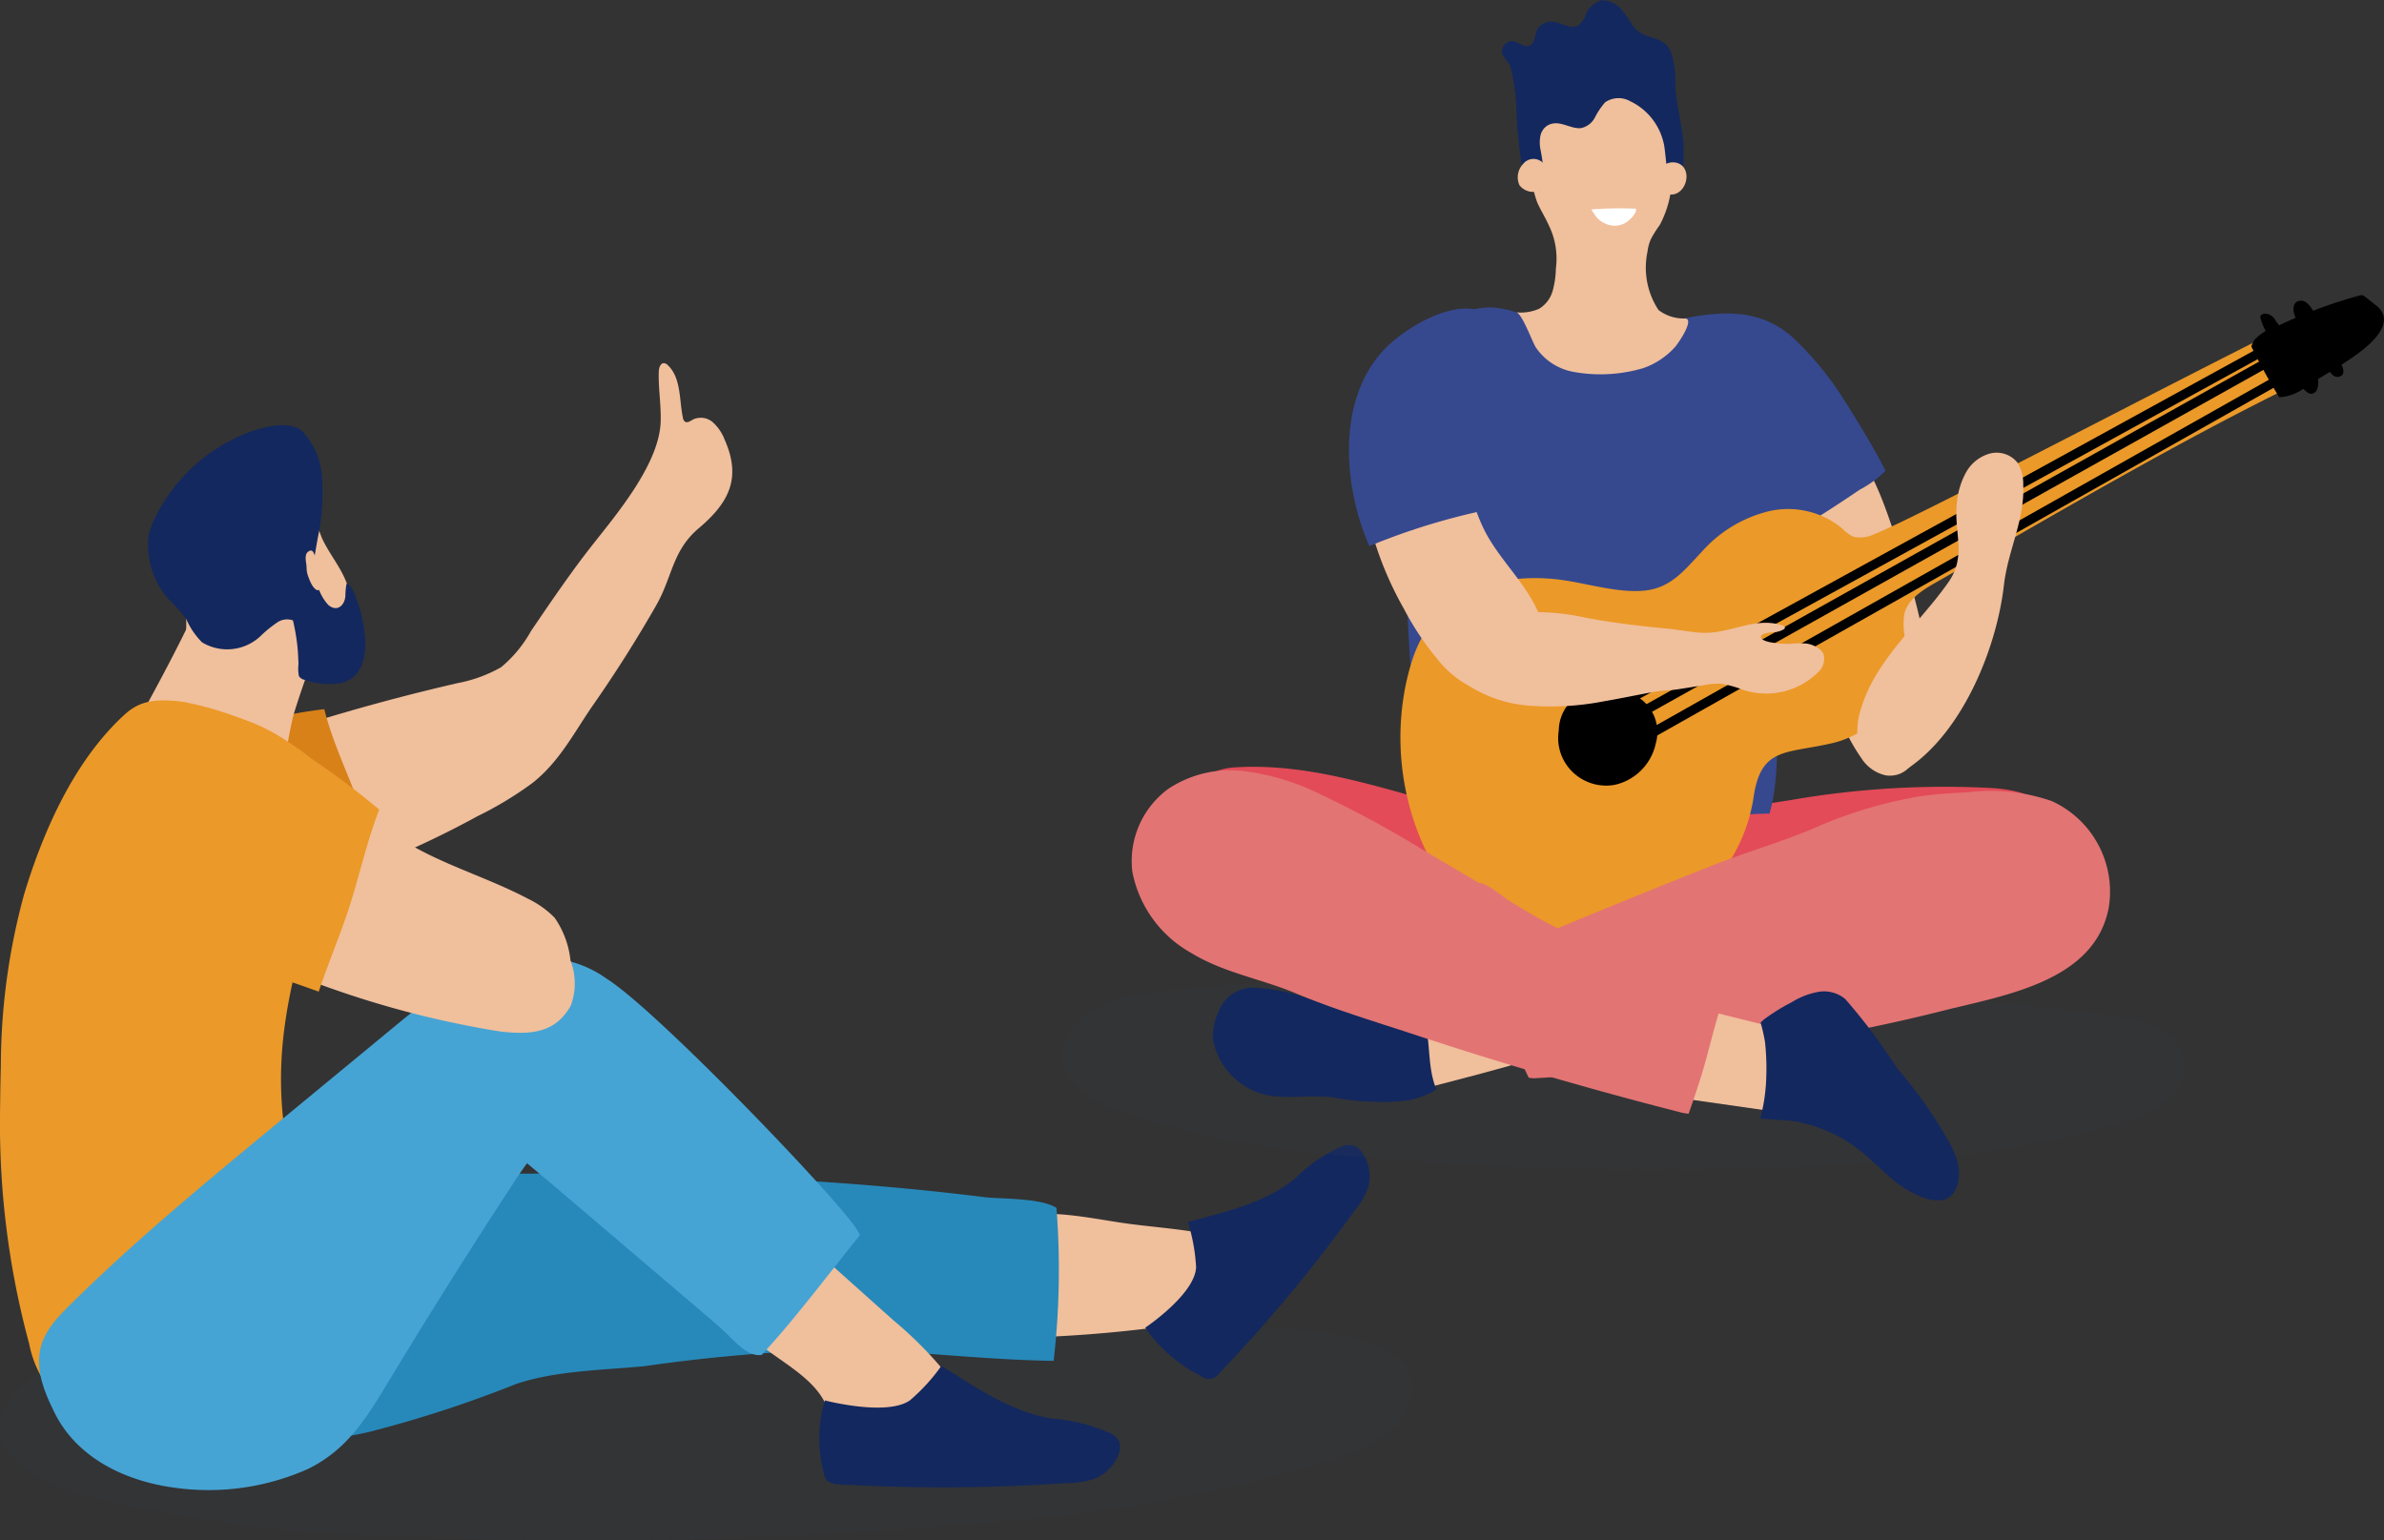<svg xmlns="http://www.w3.org/2000/svg" xmlns:xlink="http://www.w3.org/1999/xlink" id="그룹_34037" data-name="그룹 34037" width="127.588" height="82.437" viewBox="0 0 127.588 82.437"><rect x="0" y="0" width="127.588" height="82.437" fill="#333333" stroke="none"/><script xmlns=""/>
  <defs>
    <clipPath id="clip-path">
      <rect id="사각형_11947" data-name="사각형 11947" width="127.588" height="82.437" fill="none"/>
    </clipPath>
    <clipPath id="clip-path-3">
      <rect id="사각형_11944" data-name="사각형 11944" width="75.607" height="12.151" fill="none"/>
    </clipPath>
    <clipPath id="clip-path-4">
      <rect id="사각형_11945" data-name="사각형 11945" width="60.109" height="10.178" fill="none"/>
    </clipPath>
  </defs>
  <g id="그룹_34036" data-name="그룹 34036" clip-path="url(#clip-path)">
    <g id="그룹_34035" data-name="그룹 34035" transform="translate(0 0)">
      <g id="그룹_34034" data-name="그룹 34034" clip-path="url(#clip-path)">
        <g id="그룹_34030" data-name="그룹 34030" transform="translate(0 70.286)" opacity="0.13">
          <g id="그룹_34029" data-name="그룹 34029">
            <g id="그룹_34028" data-name="그룹 34028" clip-path="url(#clip-path-3)">
              <path id="패스_12166" data-name="패스 12166" d="M20.168,77.119A128.876,128.876,0,0,0,6.585,78.346c-2.617.393-5.73,1.277-6.487,3.8-.694,2.306,2.48,3.621,4.559,4.2A73.053,73.053,0,0,0,20.873,88.5a234.594,234.594,0,0,0,32.816-.809,78.552,78.552,0,0,0,17.472-3.229,10.106,10.106,0,0,0,3.118-1.5,2.969,2.969,0,0,0,1.293-2.715c-.525-2.761-6.457-2.781-8.822-2.962a301.12,301.12,0,0,0-30.418-.552c-5.425.132-10.794.157-16.164.392" transform="translate(0 -76.587)" fill="#353a4d"/>
            </g>
          </g>
        </g>
        <path id="패스_12167" data-name="패스 12167" d="M24.552,38.436l.567-.132a7.469,7.469,0,0,0,2.337-.853,6.78,6.78,0,0,0,1.6-1.937c1.074-1.578,2.145-3.162,3.329-4.66,1.327-1.681,3.534-4.314,3.61-6.539.03-.9-.133-1.8-.1-2.694.006-.2.094-.462.292-.441a.341.341,0,0,1,.183.1c.729.684.611,1.843.815,2.822a.324.324,0,0,0,.1.2c.132.1.306-.032.45-.112a.978.978,0,0,1,1.054.155,2.392,2.392,0,0,1,.629.927c.919,2.069.224,3.382-1.39,4.747-1.413,1.195-1.406,2.607-2.27,4.119q-1.557,2.723-3.353,5.3c-1.054,1.511-1.807,3.064-3.3,4.231a19.079,19.079,0,0,1-2.922,1.762,51.205,51.205,0,0,1-4.956,2.373c-1.4.551-2.84.977-4.283,1.4-2.3.67-4.758,1.352-7.169.894a2.03,2.03,0,0,1-1.825-1.527c-.684-2.222.494-4.179,2.313-5.4a15.8,15.8,0,0,1,3.712-1.678,109.96,109.96,0,0,1,10.591-3.059" transform="translate(-0.637 -1.742)" fill="#f0bf9c"/>
        <path id="패스_12168" data-name="패스 12168" d="M20.086,46.765c-.621-1.775-1.525-3.573-1.977-5.409a27.871,27.871,0,0,0-4.733,1,7.373,7.373,0,0,0-2.512,1.181,4.961,4.961,0,0,0-1.711,4.078,9.188,9.188,0,0,0,.539,2.028,3.764,3.764,0,0,0,1.266,1.991,5.289,5.289,0,0,0,3.664.71,22,22,0,0,0,6.72-1.637,5.889,5.889,0,0,0-.31-1.307c-.318-.878-.637-1.756-.946-2.638" transform="translate(-0.753 -3.402)" fill="#d88119"/>
        <path id="패스_12169" data-name="패스 12169" d="M55.69,72.835c.064-.068.13-.133.2-.2,2.7-2.511,5.239-1.9,8.515-1.387,2.074.325,4.68.373,6.634,1.193.4.17.407,2.423.285,2.79-.385,1.152-1.807,1.143-2.872,1.339a69.362,69.362,0,0,1-9.523.853,4.834,4.834,0,0,1-1.4-.076A4.834,4.834,0,0,1,55.7,76.23a2.858,2.858,0,0,1-.754-.829,2.356,2.356,0,0,1,.748-2.566" transform="translate(-4.507 -5.824)" fill="#f0bf9c"/>
        <path id="패스_12170" data-name="패스 12170" d="M57.181,70.278c-.879-.552-3.006-.468-3.853-.574-3.293-.412-6.6-.7-9.912-.9-5.121-.3-10.25-.384-15.379-.356q-2.276.012-4.549.05c-5.729.091-11.8.842-14.97,6.36a4.882,4.882,0,0,0-.092,5.124,5.607,5.607,0,0,0,2.712,1.857,16.945,16.945,0,0,0,9.282.423A64.01,64.01,0,0,0,28.24,79.71c2.116-.724,4.665-.746,6.9-.962a90.955,90.955,0,0,1,10.686-.9c3.74.088,7.459.564,11.2.617a42.544,42.544,0,0,0,.151-8.188" transform="translate(-0.637 -5.631)" fill="#2789ba"/>
        <path id="패스_12171" data-name="패스 12171" d="M66.782,76.554s2.655-1.777,2.726-3.235A9.938,9.938,0,0,0,69.07,70.9c1.582-.464,4.081-.934,5.767-2.362a8,8,0,0,1,2.494-1.7.96.96,0,0,1,.593-.039,1,1,0,0,1,.5.426,2.207,2.207,0,0,1,.271,1.884,4.177,4.177,0,0,1-.717,1.192,81.065,81.065,0,0,1-7.206,8.663.669.669,0,0,1-1.008.173,8.034,8.034,0,0,1-2.98-2.586" transform="translate(-5.494 -5.493)" fill="#13285e"/>
        <path id="패스_12172" data-name="패스 12172" d="M11.848,32.773c0,.014.143,1.413-6.635,13.08,1.714,1.064,2.271,2.431,4.178,3.089a12.39,12.39,0,0,0,4.671.725c.868-.047,1.122-.106,1.333-.981a8.483,8.483,0,0,0,.11-2.1,22.875,22.875,0,0,1,.63-5.623,48.515,48.515,0,0,1,1.923-5.179c.227-.63.143-.545-.519-.768-.418-.14-.834-.28-1.249-.429q-1.038-.37-2.058-.79a11.9,11.9,0,0,1-2.386-1.028" transform="translate(-0.429 -2.696)" fill="#f0bf9c"/>
        <path id="패스_12173" data-name="패스 12173" d="M14.443,38.525c-1.433.071-.857,1.466-2.052.672-.275-.183-1.835-1.538-1.735-1.853.563-1.783-.411-5.638,0-6.036a5.15,5.15,0,0,1,2.476-1.262c.849-.184,1.5-.978,2.345-1.066a2.213,2.213,0,0,1,2.013.9,7.865,7.865,0,0,1,.6,1.284c.456,1,1.268,1.85,1.475,2.929a4.006,4.006,0,0,1,.023,1.166,4.421,4.421,0,0,1-1.018,2.5,4.831,4.831,0,0,1-2.494.932c-.552.117-1.023-.331-1.579-.232a.352.352,0,0,0-.2.085c-.051.055.092-.053.159-.019" transform="translate(-0.868 -2.383)" fill="#f0bf9c"/>
        <path id="패스_12174" data-name="패스 12174" d="M17.709,30.858a11.578,11.578,0,0,0,.24-3.187,4,4,0,0,0-1.108-2.6c-.811-.571-2.256-.129-3.07.206A9.3,9.3,0,0,0,9.079,29.6a4.125,4.125,0,0,0-.429,1.18A4.482,4.482,0,0,0,9.712,34.1a7.49,7.49,0,0,1,.965,1.073,4.1,4.1,0,0,0,.841,1.242,2.6,2.6,0,0,0,3.117-.315,6.489,6.489,0,0,1,.936-.763.941.941,0,0,1,1.12.081,4.105,4.105,0,0,1,.272.431.428.428,0,0,0,.429.212.448.448,0,0,0,.268-.365,2.414,2.414,0,0,0-.073-.989,5.309,5.309,0,0,1-.212-1.535c.055-.766.2-1.537.334-2.309" transform="translate(-0.709 -2.04)" fill="#13285e"/>
        <path id="패스_12175" data-name="패스 12175" d="M20.847,36.577a8.009,8.009,0,0,0-.5-2.09c-.087-.219-.232-.584-.474-.651a3.626,3.626,0,0,0-.061.65c-.037.525-.453.883-.911.491a2.466,2.466,0,0,1-.6-1.163c-.172-.582-.349-1.865-.961-2.164-.82-.4-1.273.585-1.188,1.248a22.762,22.762,0,0,0,.808,2.717,11.027,11.027,0,0,1,.291,1.639c.028.289.038.578.052.868a2.194,2.194,0,0,0,.022.662.477.477,0,0,0,.319.2,3.931,3.931,0,0,0,1.864.185c1.207-.242,1.453-1.416,1.345-2.6" transform="translate(-1.327 -2.596)" fill="#13285e"/>
        <path id="패스_12176" data-name="패스 12176" d="M.045,60.5a34.992,34.992,0,0,1,1.244-9.271c.907-3,2.509-6.977,5.338-9.586.683-.63,1.406-.961,3.2-.714a16.608,16.608,0,0,1,6.342,2.649,2.956,2.956,0,0,1,1.247,2.829c-.233,7.023-3.724,11.242-1.8,19.582.113.489-.123.433-.63.747a30.173,30.173,0,0,1-5.866,3.261C7.4,70.567,6.644,72.033,6,73.7a26.366,26.366,0,0,1-1.745,4.247.992.992,0,0,1-.265.321c-.342.238-.817.006-1.114-.285a5.769,5.769,0,0,1-1.314-2.7A44.961,44.961,0,0,1,0,63.058c.009-.853.019-1.707.042-2.56" transform="translate(0 -3.36)" fill="#eb9928"/>
        <path id="패스_12177" data-name="패스 12177" d="M43.559,73.053c.559-.5,1.829-1.172,2.572-.894a3.227,3.227,0,0,1,.978.677L51.318,76.6a20.862,20.862,0,0,1,3.147,3.256c.555.772,1.05,2.041.307,2.88-.673.759-2.092.339-2.945.449-1.232.159-2.67.107-3.461-.851a8.515,8.515,0,0,1-.77-1.429c-1.144-2.109-4.6-2.862-5.054-5.329a2.844,2.844,0,0,1,1.016-2.525" transform="translate(-3.497 -5.931)" fill="#f0bf9c"/>
        <path id="패스_12178" data-name="패스 12178" d="M3.462,74.89c.152-.163.311-.322.471-.479,3.425-3.39,7.149-6.465,10.865-9.534l5.818-4.8c1.058-.874,2.116-1.749,3.212-2.576.827-.624,2.077-1.009,2.707-1.612a1.316,1.316,0,0,1,1.191-.269,3.044,3.044,0,0,1,1.121.586,9.554,9.554,0,0,1,1.913,1.905,3.993,3.993,0,0,1,.808,1.62,4.261,4.261,0,0,1-.174,1.911c-.685,2.5-2.246,3.986-3.621,6.084q-3.5,5.337-6.8,10.8c-1.182,1.956-2.205,3.632-4.293,4.66a13.046,13.046,0,0,1-7.051,1.022c-2.7-.34-5.31-1.584-6.522-4.026-.665-1.343-1.241-2.808-.445-4.235a5.416,5.416,0,0,1,.8-1.055" transform="translate(-0.187 -4.572)" fill="#46a4d4"/>
        <path id="패스_12179" data-name="패스 12179" d="M42.665,77.118q.931-1.01,1.8-2.076c1.176-1.431,2.307-2.9,3.463-4.343a3.6,3.6,0,0,0-.474-.733c-1.921-2.458-10.543-11.4-13.093-13a5.941,5.941,0,0,0-3.388-1.109,5.75,5.75,0,0,0-3.74,2.164,30.546,30.546,0,0,1-3.1,3.228c-.407.341-1.094.835-.914,1.461.244.851,1.263.21,1.979.443a2.164,2.164,0,0,1,.569.289c.875.613,1.714,1.284,2.549,1.949,1.641,1.307,3.238,2.668,4.835,4.028l4.671,3.98,2.337,1.991c1.018.867,1.661,1.833,2.506,1.724" transform="translate(-1.908 -4.595)" fill="#46a4d4"/>
        <path id="패스_12180" data-name="패스 12180" d="M48.074,81.505s3.3.865,4.551,0a9.99,9.99,0,0,0,1.686-1.847c1.478.889,3.6,2.46,5.94,2.82a9.272,9.272,0,0,1,3.127.795.987.987,0,0,1,.442.418.9.9,0,0,1-.006.639,2.241,2.241,0,0,1-1.363,1.387,4.888,4.888,0,0,1-1.478.215A96.11,96.11,0,0,1,48.853,86a1,1,0,0,1-.675-.227.814.814,0,0,1-.165-.417,7.129,7.129,0,0,1,.062-3.851" transform="translate(-3.931 -6.554)" fill="#13285e"/>
        <path id="패스_12181" data-name="패스 12181" d="M31.314,55.081a4.9,4.9,0,0,0-.847-2.286,5.082,5.082,0,0,0-1.425-1.018c-1.842-.973-3.852-1.6-5.7-2.561-2.492-1.3-4.656-3.2-7.112-4.541-2,.959-3.767,3.294-4.866,4.946A20.808,20.808,0,0,0,9.5,53.161a16.155,16.155,0,0,0,2.451,1.1c1.8.708,3.655,1.255,5.471,1.919a51.73,51.73,0,0,0,10.118,2.7c1.6.184,2.945.116,3.787-1.378a3.407,3.407,0,0,0-.014-2.421" transform="translate(-0.782 -3.675)" fill="#f0bf9c"/>
        <path id="패스_12182" data-name="패스 12182" d="M17.541,56.5c.442-1.322.975-2.617,1.441-3.946.673-1.916,1.063-3.914,1.8-5.8A42.91,42.91,0,0,0,16.661,43.7a10.176,10.176,0,0,0-3.919-2.014A5.436,5.436,0,0,0,7.17,44.013,5.618,5.618,0,0,0,6,48.514,6.78,6.78,0,0,0,7.972,52.48c1.768,1.59,6.919,3.05,9.152,3.867l.417.149" transform="translate(-0.485 -3.423)" fill="#eb9928"/>
        <path id="패스_12183" data-name="패스 12183" d="M18.275,32.284c-.058-.148-.139-.251-.323-.111-.236.18-.069.627-.079.865A1.423,1.423,0,0,0,18,33.59a1.875,1.875,0,0,0,.183.391c.331.494.508.178.472-.269a5.207,5.207,0,0,0-.314-1.233c-.021-.063-.041-.133-.065-.2" transform="translate(-1.466 -2.641)" fill="#f0bf9c"/>
        <g id="그룹_34033" data-name="그룹 34033" transform="translate(56.847 52.439)" opacity="0.13">
          <g id="그룹_34032" data-name="그룹 34032">
            <g id="그룹_34031" data-name="그룹 34031" clip-path="url(#clip-path-4)">
              <path id="패스_12184" data-name="패스 12184" d="M77.986,57.146a96.755,96.755,0,0,0-10.8.618c-2.082.25-4.558.895-5.164,2.977-.555,1.906,1.965,3.1,3.618,3.646a56.344,56.344,0,0,0,12.889,2.284,177.36,177.36,0,0,0,26.089.308,58.7,58.7,0,0,0,13.9-2.173,7.545,7.545,0,0,0,2.481-1.161,2.437,2.437,0,0,0,1.032-2.228c-.413-2.322-5.128-2.516-7.009-2.739A228.541,228.541,0,0,0,90.836,57.3c-4.312-.052-8.581-.193-12.85-.158" transform="translate(-61.943 -57.14)" fill="#353a4d"/>
            </g>
          </g>
        </g>
        <path id="패스_12185" data-name="패스 12185" d="M114.543,50.265a2.772,2.772,0,0,0,.82-2.861c-.487-1.125-1.911-1.446-3.133-1.543a48.011,48.011,0,0,0-10.914.646c-5.075.763-10.017,2.018-15.164,1.046-4.854-.918-9.563-3.135-14.6-2.8-3.535.232-6.568,6.508-2.418,8.166,3.68,1.47,7.425,2.822,11.188,4.064a26.633,26.633,0,0,0,4.393,1.151,25.14,25.14,0,0,0,6.566-.1q4.193-.485,8.325-1.372c1.377-.3,2.739-.658,4.111-.967a37.307,37.307,0,0,0,5.348-1.861,17.215,17.215,0,0,0,4.77-2.873l.073-.065a1.671,1.671,0,0,0,.63-.628" transform="translate(-5.523 -3.679)" fill="#e34b58"/>
        <path id="패스_12186" data-name="패스 12186" d="M111.518,36.807c0,.01,0,.02,0,.03.2,1.471.455,6.9-2.127,6.627a2.077,2.077,0,0,1-1.347-.941,9.955,9.955,0,0,1-1.137-2.164,73.38,73.38,0,0,1-2.226-7.408c-.686-2.321-2.265-4.516-2.141-7.024a2.314,2.314,0,0,1,.808-1.8,2.575,2.575,0,0,1,2.886.385c2.194,1.566,3.031,4.345,3.834,6.789a31.541,31.541,0,0,1,1.445,5.5" transform="translate(-8.436 -1.96)" fill="#f0bf9c"/>
        <path id="패스_12187" data-name="패스 12187" d="M105.553,23.059a16.844,16.844,0,0,0-2.812-3.474c-2.01-1.873-4.569-1.391-7.025-.8a14.075,14.075,0,0,1-2.861.473,10.823,10.823,0,0,1-3.032-.383c-.888-.236-1.705-.7-2.627-.864a3.466,3.466,0,0,0-2.5.412,3.988,3.988,0,0,0-1.259,1.534c-1.208,2.318-.982,4.619-1.211,7.109a59.846,59.846,0,0,0-.058,8.961q.139,2.406.365,4.806A20.316,20.316,0,0,0,83.156,45a6.208,6.208,0,0,0,.257.68c2.882-.071,5.765-.036,8.648-.061a47.249,47.249,0,0,0,6.189-.312,20.617,20.617,0,0,1,3.2-.285c.563-1.947.365-4.292.42-6.227.066-2.337.073-4.664,0-6.994,0-.148,0-.3,0-.443-.023-1.265.514-1.179,1.51-1.793s1.949-1.233,2.9-1.881a5.693,5.693,0,0,0,1.38-1.007c-.633-1.254-1.382-2.458-2.106-3.622" transform="translate(-6.749 -1.477)" fill="#36498f"/>
        <path id="패스_12188" data-name="패스 12188" d="M129.113,19c-7.469,3.72-20.23,10.469-22.1,11.154a1.619,1.619,0,0,1-1.121.127,2.056,2.056,0,0,1-.578-.431,4.548,4.548,0,0,0-3.933-.925,7,7,0,0,0-3.542,2.121c-.946,1-1.672,1.977-3.089,2.125-1.567.162-3.357-.487-4.928-.624-3.432-.3-6.443.956-7.533,4.376a13.308,13.308,0,0,0-.34,1.3A14.16,14.16,0,0,0,85.081,50.26a4.446,4.446,0,0,0,3.242,1.785A12.218,12.218,0,0,0,96.1,50.694a8.956,8.956,0,0,0,4.451-6.357c.374-2.783,1.675-2.424,4.121-2.976a5.092,5.092,0,0,0,3.982-5.747,3.667,3.667,0,0,1-.022-1.184c.18-.781.942-1.264,1.637-1.661,6.5-3.715,13.158-7.677,20-10.974-.4-.926-.774-1.862-1.153-2.8" transform="translate(-6.718 -1.563)" fill="#eb9928"/>
        <path id="패스_12189" data-name="패스 12189" d="M97.464,17.442a2.213,2.213,0,0,1-1.429-.451,4.126,4.126,0,0,1-.59-3.123,2.484,2.484,0,0,1,.169-.646,5.814,5.814,0,0,1,.484-.775,5.535,5.535,0,0,0,.586-3.481c-.057-.8.057-1.964-.6-2.561a7.488,7.488,0,0,0-1.16-.884,4.549,4.549,0,0,0-1.64-.636A3.7,3.7,0,0,0,90.57,5.5a3.356,3.356,0,0,0-1.238,2.482,5.864,5.864,0,0,0,.2,3.219c.181.427.437.819.625,1.242a4.039,4.039,0,0,1,.386,2.316,4.881,4.881,0,0,1-.174,1.21,1.638,1.638,0,0,1-.723.954,2.438,2.438,0,0,1-1.236.19c.3.006.871,1.582,1.056,1.873a3.094,3.094,0,0,0,2.023,1.316,8.061,8.061,0,0,0,3.725-.2,4.1,4.1,0,0,0,1.7-1.126c.193-.218,1.06-1.49.55-1.537" transform="translate(-7.274 -0.398)" fill="#f0bf9c"/>
        <path id="패스_12190" data-name="패스 12190" d="M116.983,46.676a9.985,9.985,0,0,0-4.456-.48c-.894.045-1.789.1-2.673.231a23.771,23.771,0,0,0-5.682,1.729c-.977.41-1.965.749-2.955,1.089-.788.272-1.578.544-2.368.856q-5.921,2.342-11.78,4.835a19.278,19.278,0,0,0,1.913,6.544,2.431,2.431,0,0,0,.29.027,65.3,65.3,0,0,0,8.415-1.01c4.5-.739,9.015-1.478,13.442-2.6,3.253-.825,8.16-1.549,8.894-5.544a5.322,5.322,0,0,0-3.04-5.675" transform="translate(-7.163 -3.797)" fill="#e37474"/>
        <path id="패스_12191" data-name="패스 12191" d="M90.2,60.879c-.384.384-8.047,2.3-8.047,2.3l-.38-4.1L87.9,57.43Z" transform="translate(-6.728 -4.725)" fill="#f0bf9c"/>
        <path id="패스_12192" data-name="패스 12192" d="M81.169,63.635a13.527,13.527,0,0,1-4.06-.174c-1.108-.119-2.243.084-3.344-.085A3.741,3.741,0,0,1,70.724,60.3,3.224,3.224,0,0,1,71,58.959a2.6,2.6,0,0,1,.35-.636,2.047,2.047,0,0,1,1.421-.729,9.979,9.979,0,0,1,3.158.623,20.682,20.682,0,0,1,3.28,1.093,3.377,3.377,0,0,0,1.459.389c.126,0,1.434-.169,1.387-.336.341,1.206.147,2.539.643,3.689a4.836,4.836,0,0,1-1.527.583" transform="translate(-5.818 -4.737)" fill="#13285e"/>
        <path id="패스_12193" data-name="패스 12193" d="M94.715,63.127l8.047,1.15,1.15-4.215-7.664-1.916Z" transform="translate(-7.792 -4.784)" fill="#f0bf9c"/>
        <path id="패스_12194" data-name="패스 12194" d="M95.8,63.308c.286-.807.56-1.617.8-2.44.358-1.233.63-2.481,1.053-3.685-1.731-.822-3.513-1.531-5.3-2.228a44.772,44.772,0,0,1-4.137-1.873c-.635-.327-1.244-.711-1.858-1.075-.4-.234-1.336-1.054-1.78-1.054l-2.9-1.713a57.632,57.632,0,0,0-5.725-3.1,12.622,12.622,0,0,0-4-1.177,5.982,5.982,0,0,0-3.992.949,4.79,4.79,0,0,0-1.93,4.446A6.353,6.353,0,0,0,69.183,54.7c1.739,1.065,3.749,1.384,5.591,2.158,2.058.865,4.245,1.515,6.364,2.215q7.015,2.318,14.181,4.144a2.553,2.553,0,0,0,.48.088" transform="translate(-5.429 -3.697)" fill="#e37474"/>
        <path id="패스_12195" data-name="패스 12195" d="M113.131,66.7a5.486,5.486,0,0,0-.28-.649,23.967,23.967,0,0,0-2.88-4.125,31.031,31.031,0,0,0-2.77-3.7,1.776,1.776,0,0,0-1.444-.383,4.073,4.073,0,0,0-1.43.558,10.367,10.367,0,0,0-1.474.916,1.615,1.615,0,0,0-.183.174,9.082,9.082,0,0,1,.237,1.048,13.17,13.17,0,0,1,.061,2.014,9.5,9.5,0,0,1-.318,2.07c.706.053,1.561.108,1.674.121a7.841,7.841,0,0,1,4.365,2.211c.313.271.624.552.938.836.913.822,3.336,2.235,3.648.051a2.419,2.419,0,0,0-.145-1.141" transform="translate(-8.445 -4.757)" fill="#13285e"/>
        <path id="패스_12196" data-name="패스 12196" d="M89.736,10.034a.941.941,0,0,0,.1-.419,9.413,9.413,0,0,0-.2-1.68,1.945,1.945,0,0,1,.01-.664.856.856,0,0,1,.36-.542c.611-.376,1.2.18,1.8.129a1.082,1.082,0,0,0,.756-.569,3.95,3.95,0,0,1,.547-.812,1.267,1.267,0,0,1,1.354-.054,3.279,3.279,0,0,1,1.784,2.255c.081.288.189,1.916.347,2.588-.063-.273.373-.672.485-.891a1.913,1.913,0,0,0,.233-1.068c.051-1.342-.421-2.56-.451-3.872a4.756,4.756,0,0,0-.2-1.567c-.237-.635-.635-.725-1.216-.914-.808-.262-.8-.6-1.322-1.257A1.407,1.407,0,0,0,92.921.011a1.325,1.325,0,0,0-.862.813,1.147,1.147,0,0,1-.4.544c-.391.22-.848-.136-1.291-.2a.866.866,0,0,0-.893.425c-.095.19-.1.412-.191.6-.374.819-1.039-.481-1.567.229-.368.5.141.7.324,1.145a10.189,10.189,0,0,1,.32,2.4,28.15,28.15,0,0,0,.291,2.922c.073.3.693,1.817,1.079,1.145" transform="translate(-7.206 0)" fill="#13285e"/>
        <path id="패스_12197" data-name="패스 12197" d="M97.681,9.492a.863.863,0,0,0-.942.4.6.6,0,0,0-.074.321.757.757,0,0,0,.9.958c.729-.2.933-1.456.113-1.682" transform="translate(-7.95 -0.779)" fill="#f0bf9c"/>
        <path id="패스_12198" data-name="패스 12198" d="M90,9.723a.907.907,0,0,0-.1-.156.218.218,0,0,0-.028-.076.716.716,0,0,0-1.085.055,1.033,1.033,0,0,0-.189,1.125.917.917,0,0,0,1.221.218A.861.861,0,0,0,90,9.723" transform="translate(-7.281 -0.762)" fill="#f0bf9c"/>
        <path id="패스_12199" data-name="패스 12199" d="M92.8,12.205a4.357,4.357,0,0,0,.3.449,1.5,1.5,0,0,0,.491.334,1.173,1.173,0,0,0,1-.04c.2-.11.663-.521.6-.78a20.28,20.28,0,0,0-2.384.038" transform="translate(-7.634 -0.999)" fill="#fff"/>
        <path id="패스_12200" data-name="패스 12200" d="M94.844,40.456a2.616,2.616,0,0,0-1.249-.264,1.389,1.389,0,0,0-.206-.039,2.3,2.3,0,0,0-2.372,1.555,2.215,2.215,0,0,0-.117.685,2.518,2.518,0,0,0,.34,1.73A2.581,2.581,0,0,0,93.9,45.306a2.893,2.893,0,0,0,2.191-2.215,2.21,2.21,0,0,0-1.248-2.635" transform="translate(-7.476 -3.302)"/>
        <path id="패스_12201" data-name="패스 12201" d="M137.8,19.644c.528-.557.917-1.284.182-1.868l-.613-.486a.325.325,0,0,0-.112-.067.319.319,0,0,0-.144,0,26.049,26.049,0,0,0-4.388,1.627,2.814,2.814,0,0,0-1.233.714,1.108,1.108,0,0,0-.2.4,30.525,30.525,0,0,0,1.491,2.712,2.486,2.486,0,0,0,1.383-.522c1.012-.69,2.141-1.258,3.1-2.027a5.335,5.335,0,0,0,.532-.484" transform="translate(-10.801 -1.416)"/>
        <line id="선_1" data-name="선 1" x1="36.911" y2="20.271" transform="translate(85.164 18.254)" fill="none" stroke="#000" stroke-miterlimit="10" stroke-width="0.5"/>
        <line id="선_2" data-name="선 2" x1="36.496" y2="20.41" transform="translate(85.984 18.757)" fill="none" stroke="#000" stroke-miterlimit="10" stroke-width="0.5"/>
        <line id="선_3" data-name="선 3" x1="35.792" y2="20.19" transform="translate(86.902 19.895)" fill="none" stroke="#000" stroke-miterlimit="10" stroke-width="0.5"/>
        <path id="패스_12202" data-name="패스 12202" d="M108.556,42.515a2.175,2.175,0,0,1-.173-.466,3.755,3.755,0,0,1,.126-1.947c.786-2.638,3.077-4.5,4.666-6.751,1.028-1.457.265-2.719.472-4.328a4.076,4.076,0,0,1,.488-1.577,2.106,2.106,0,0,1,1.274-1,1.433,1.433,0,0,1,1.482.5,2.165,2.165,0,0,1,.3,1.165c.087,1.913-.819,3.5-1.034,5.379-.386,3.355-2.168,7.746-5.048,9.744a1.714,1.714,0,0,1-2.556-.725" transform="translate(-8.91 -2.173)" fill="#f0bf9c"/>
        <line id="선_4" data-name="선 4" x2="0.141" transform="translate(83.3 24.611)" fill="#e0ac9b"/>
        <path id="패스_12203" data-name="패스 12203" d="M88.943,34.944c-.7-1.816-2.28-3.1-3.08-4.837-.465-1.01-.736-2.1-1.131-3.139a6.209,6.209,0,0,0-1.811-2.755,3.023,3.023,0,0,0-1.787-.685,3.484,3.484,0,0,0-1.746.563.708.708,0,0,0-.119.428,17.145,17.145,0,0,0,.273,4.006l-.041-.038c.01.06.021.12.031.18a18.447,18.447,0,0,0,2.124,5.855c.009.017.017.034.025.05a15.269,15.269,0,0,0,1.786,2.667,5.437,5.437,0,0,0,1.285,1.177,2.5,2.5,0,0,0,1.668.387,4.993,4.993,0,0,0,1.867-.889,1.517,1.517,0,0,0,.39-.561,2.311,2.311,0,0,0,.267-2.408" transform="translate(-6.519 -1.936)" fill="#f0bf9c"/>
        <path id="패스_12204" data-name="패스 12204" d="M96.956,39.79l-.191.03c-.407.063-.816.061-1.215.129-.914.157-1.819.358-2.734.511a15,15,0,0,1-4.066.234,6.969,6.969,0,0,1-3.46-1.245,1.965,1.965,0,0,1-.6-.69,2.48,2.48,0,0,1-.128-1.2,2.413,2.413,0,0,1,.251-1.115,2.133,2.133,0,0,1,.36-.422,1.546,1.546,0,0,1,.5-.359,1.075,1.075,0,0,1,.731.017c.219.073.44.275.67.287a3.427,3.427,0,0,0,.66-.157,7.71,7.71,0,0,1,.857-.111,12.51,12.51,0,0,1,3.231.292c1.46.277,2.937.448,4.415.589.658.063,1.321.217,1.976.218,1.437,0,2.716-.877,4.151-.388.055.019.121.055.117.114a.114.114,0,0,1-.048.076,1.066,1.066,0,0,1-.61.163,2.5,2.5,0,0,0-.443.084c-.087.026-.19.079-.186.169.014.345,1.309.381,1.527.374a5.2,5.2,0,0,1,.918-.016,1.466,1.466,0,0,1,.623.246.811.811,0,0,1,.288.322.972.972,0,0,1-.319.991,3.945,3.945,0,0,1-3.988.919,5.744,5.744,0,0,0-1.15-.325,3.541,3.541,0,0,0-.874.063l-1.261.2" transform="translate(-6.955 -2.93)" fill="#f0bf9c"/>
        <path id="패스_12205" data-name="패스 12205" d="M86.832,22.876a6.6,6.6,0,0,0,.125-3.079c-.718-3.448-4.953-1.177-6.456.443-2.492,2.686-2.145,7.305-.741,10.467A35.337,35.337,0,0,1,85.9,28.8a22.769,22.769,0,0,1,.658-4.806c.1-.394.195-.76.278-1.114" transform="translate(-6.472 -1.48)" fill="#36498f"/>
        <path id="패스_12206" data-name="패스 12206" d="M133.077,19.13a2.7,2.7,0,0,1-.51-.637c-.173-.213-.506-.363-.711-.183a.148.148,0,0,0-.033.039.173.173,0,0,0,0,.116,2.612,2.612,0,0,0,.51,1.022c.049.334.329.554.531.825a4.637,4.637,0,0,1,.407.788,3.986,3.986,0,0,0,1.006,1.3.479.479,0,0,0,.192.115.352.352,0,0,0,.369-.2.964.964,0,0,0,.076-.442c0-.35-.01-.7-.04-1.048a.544.544,0,0,1,.467.251,2.343,2.343,0,0,0,.343.435.379.379,0,0,0,.5.015c.128-.132.066-.35-.006-.519a20.125,20.125,0,0,0-1.569-2.978,1.337,1.337,0,0,0-.331-.391.475.475,0,0,0-.485-.06c-.271.146-.235.548-.109.829s.308.584.2.874a1.145,1.145,0,0,1-.813-.152" transform="translate(-10.844 -1.443)"/>
      </g>
    </g>
  </g>
</svg>